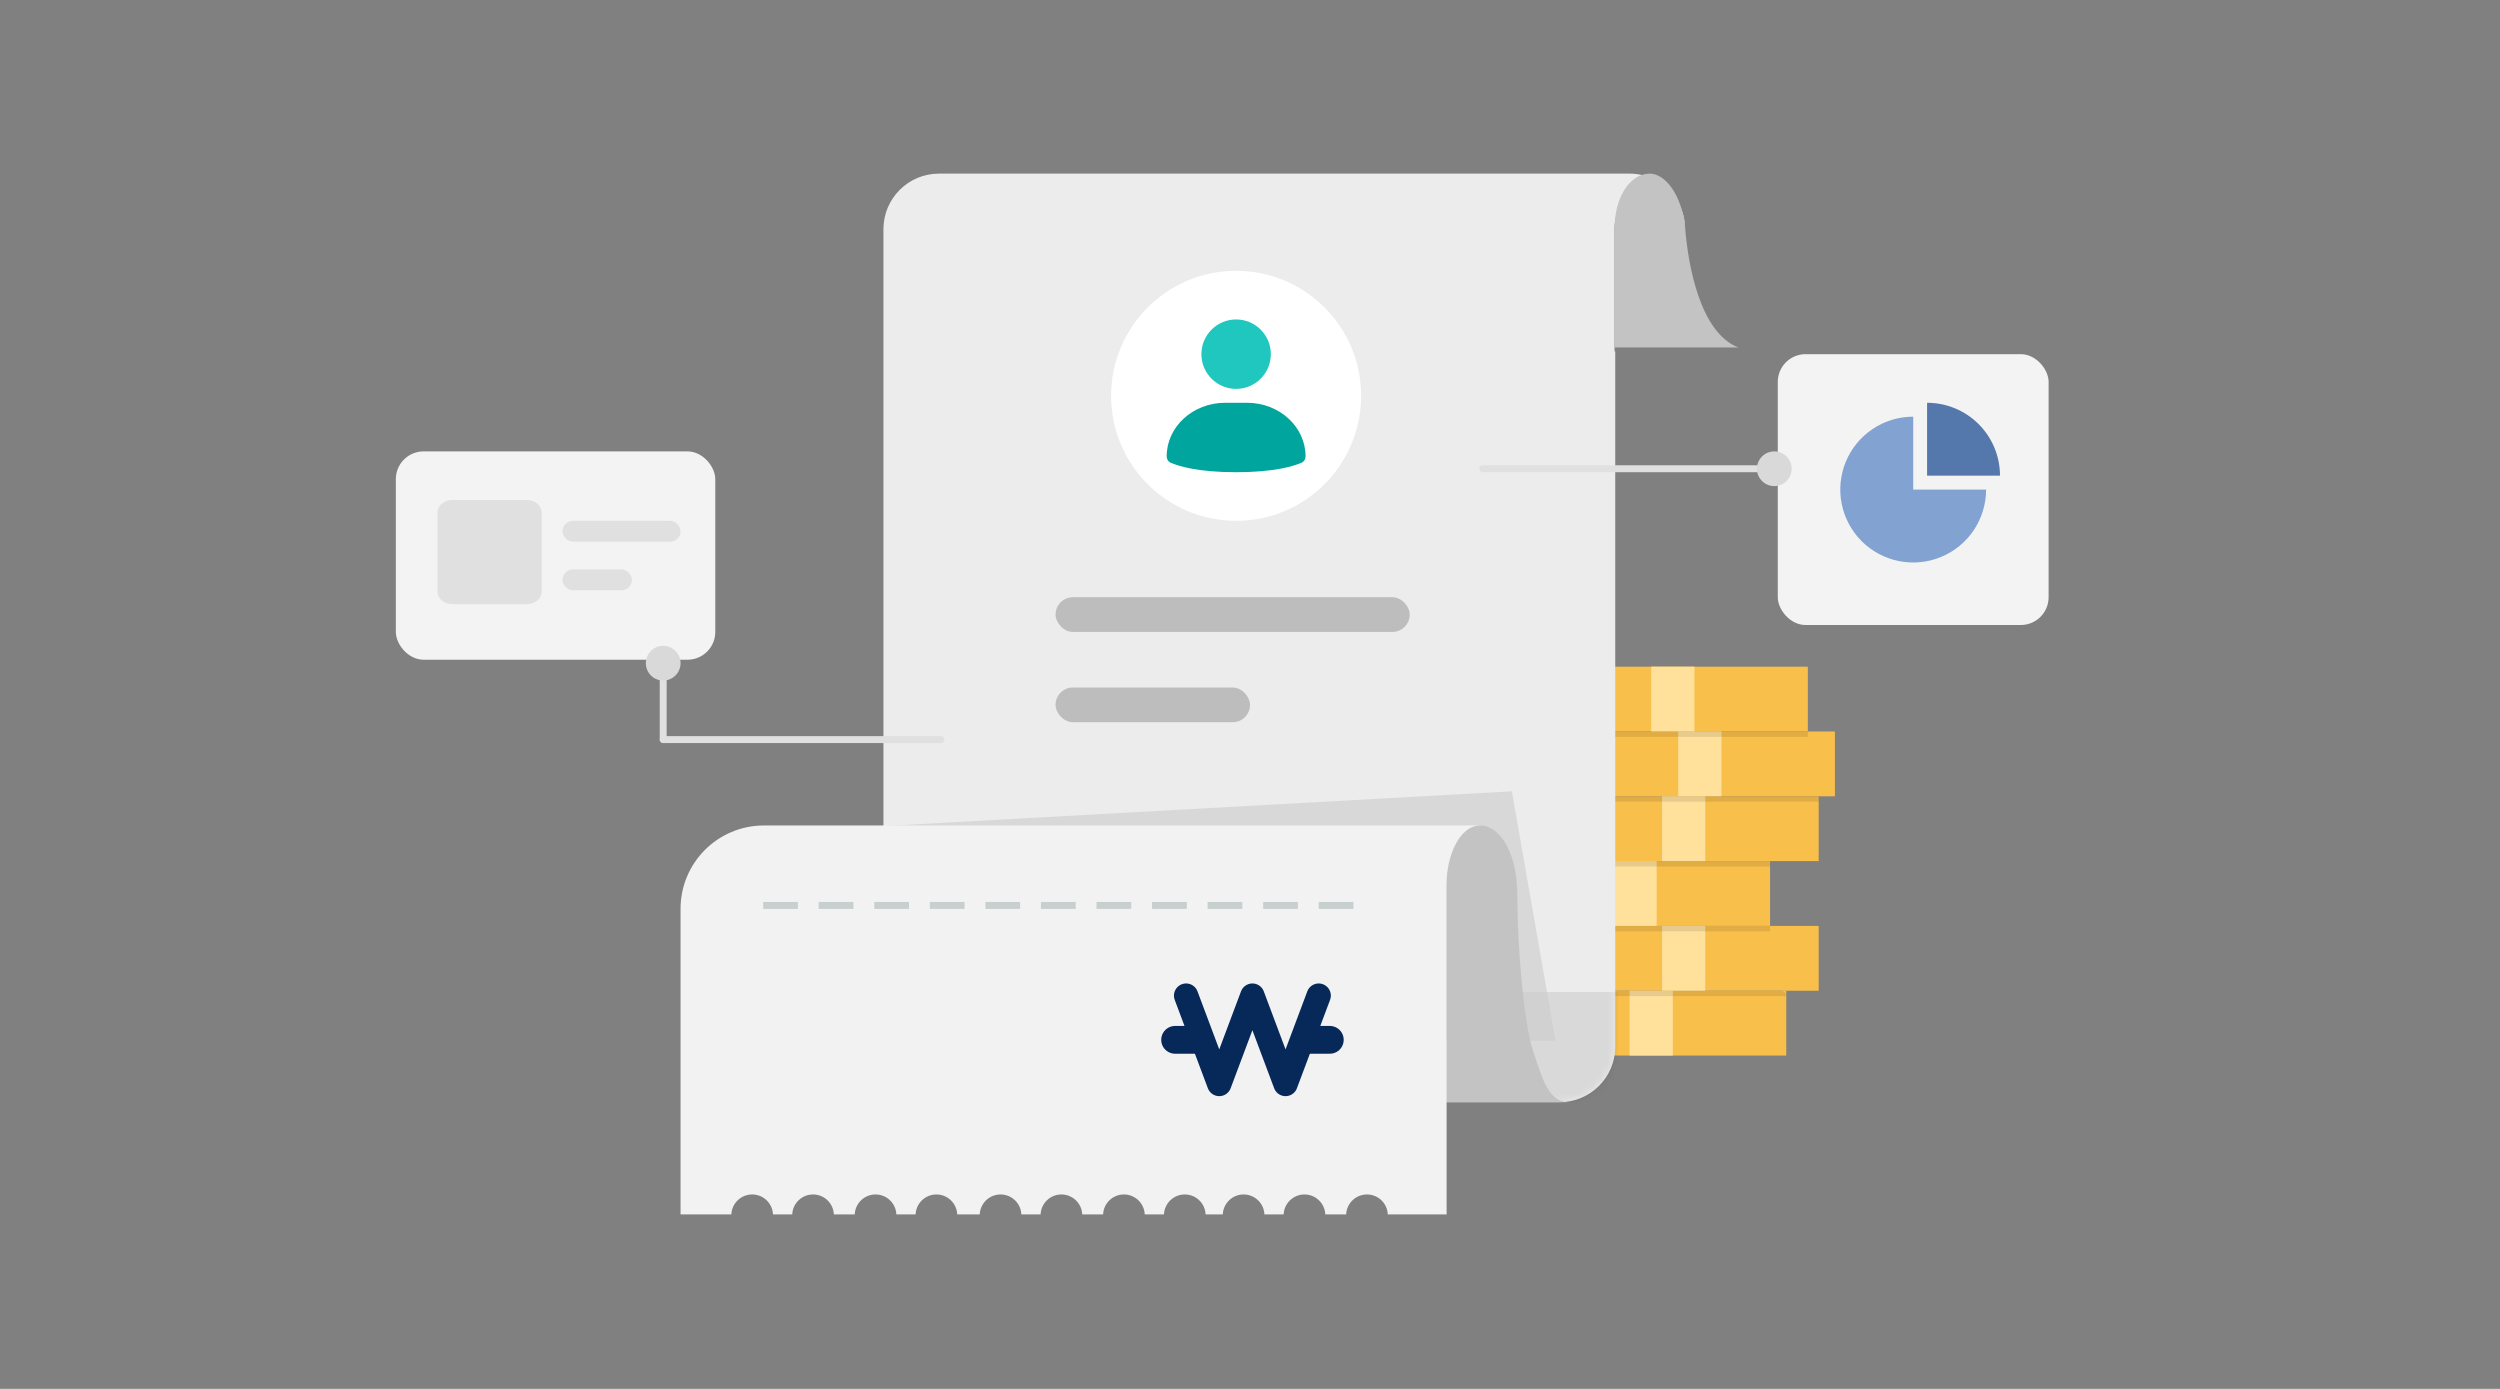 <svg width="360" height="200" viewBox="0 0 360 200" fill="none" xmlns="http://www.w3.org/2000/svg">
<rect x="0" y="0" width="360" height="200" fill="#808080" stroke="none"/>
<rect x="57" y="65" width="46" height="30" rx="4" fill="#F3F3F3"/>
<path d="M63 73.8C63 72.806 63.959 72 65.143 72H75.857C77.041 72 78 72.806 78 73.8V85.2C78 86.194 77.041 87 75.857 87H65.143C63.959 87 63 86.194 63 85.2V73.8Z" fill="#E0E0E0"/>
<rect x="81" y="75" width="17" height="3" rx="1.5" fill="#E0E0E0"/>
<rect x="81" y="82" width="10" height="3" rx="1.5" fill="#E0E0E0"/>
<rect width="11" height="1" rx="0.5" transform="matrix(0 -1 -1 0 96 107)" fill="#E0E0E0"/>
<rect x="218.335" y="142.666" width="38.889" height="9.333" fill="#F9BF4B"/>
<rect x="223" y="133.334" width="38.889" height="9.333" fill="#F9BF4B"/>
<rect x="216" y="124" width="38.889" height="9.333" fill="#F9BF4B"/>
<rect x="223" y="114.666" width="38.889" height="9.333" fill="#F9BF4B"/>
<rect x="225.335" y="105.334" width="38.889" height="9.333" fill="#F9BF4B"/>
<rect x="221.44" y="96" width="38.889" height="9.333" fill="#F9BF4B"/>
<rect x="234.665" y="142.666" width="6.222" height="9.333" fill="#FFE19B"/>
<rect x="239.335" y="133.334" width="6.222" height="9.333" fill="#FFE19B"/>
<rect x="232.335" y="124" width="6.222" height="9.333" fill="#FFE19B"/>
<rect x="239.335" y="114.666" width="6.222" height="9.333" fill="#FFE19B"/>
<rect x="241.665" y="105.334" width="6.222" height="9.333" fill="#FFE19B"/>
<rect x="237.776" y="96" width="6.222" height="9.333" fill="#FFE19B"/>
<path d="M223 142.666H256.444C256.874 142.666 257.222 143.014 257.222 143.444H223V142.666Z" fill="black" fill-opacity="0.1"/>
<rect x="223" y="133.334" width="31.889" height="0.778" fill="black" fill-opacity="0.1"/>
<rect x="223" y="124" width="31.889" height="0.778" fill="black" fill-opacity="0.1"/>
<rect x="225.335" y="114.666" width="36.556" height="0.778" fill="black" fill-opacity="0.1"/>
<rect x="225.335" y="105.334" width="35" height="0.778" fill="black" fill-opacity="0.1"/>
<rect x="256" y="51" width="39" height="39" rx="4" fill="#F3F3F3"/>
<path fill-rule="evenodd" clip-rule="evenodd" d="M127.215 33.002C127.215 28.583 130.797 25.002 135.215 25.002H232.477H232.595H234.659C236.082 25.002 237.418 25.373 238.575 26.024C238.241 25.92 237.909 25.87 237.586 25.87C234.616 25.868 232.495 30.208 232.495 32.811V50.598H232.595V150.718C232.595 155.137 229.013 158.718 224.595 158.718H127.215V33.002ZM242.659 33.045V33.002C242.659 31.727 242.362 30.523 241.832 29.454C242.232 30.43 242.527 31.621 242.659 33.045Z" fill="#ECECEC"/>
<mask id="mask0_4986_40242" style="mask-type:alpha" maskUnits="userSpaceOnUse" x="127" y="25" width="106" height="134">
<path d="M127.219 33C127.219 28.582 130.8 25 135.219 25H232.598V150.717C232.598 155.135 229.016 158.717 224.598 158.717H127.219V33Z" fill="#D9D9D9"/>
</mask>
<g mask="url(#mask0_4986_40242)">
<g style="mix-blend-mode:multiply">
<rect x="213.234" y="142.855" width="19.75" height="15.859" fill="black" fill-opacity="0.08"/>
</g>
</g>
<path d="M242.681 33.062C242.257 27.971 239.711 25 237.59 25C234.62 24.998 232.499 28.544 232.499 32.86V50.032H250.318C244.802 47.911 243.105 38.153 242.681 33.062Z" fill="#C3C3C3"/>
<g style="mix-blend-mode:multiply">
<path d="M127 149.724L223.998 149.87L217.708 113.949L127 118.967L127 149.724Z" fill="#CCCCCC" fill-opacity="0.6"/>
</g>
<path fill-rule="evenodd" clip-rule="evenodd" d="M98 130.869C98 124.241 103.373 118.869 110 118.869H208.693V118.869H213.238V120.543C209.634 120.678 208.452 125.236 208.312 127.532V158.723H208.312V174.869H199.841C199.771 173.273 198.456 172.001 196.844 172.001C195.231 172.001 193.916 173.273 193.847 174.869H190.841C190.771 173.273 189.456 172.001 187.844 172.001C186.231 172.001 184.916 173.273 184.847 174.869H182.075C182.006 173.273 180.69 172.001 179.078 172.001C177.466 172.001 176.151 173.273 176.081 174.869H173.606C173.537 173.273 172.222 172.001 170.609 172.001C168.997 172.001 167.682 173.273 167.612 174.869H164.841C164.771 173.273 163.456 172.001 161.844 172.001C160.231 172.001 158.916 173.273 158.847 174.869H155.841C155.771 173.273 154.456 172.001 152.844 172.001C151.231 172.001 149.916 173.273 149.847 174.869H147.075C147.006 173.273 145.69 172.001 144.078 172.001C142.466 172.001 141.151 173.273 141.081 174.869H137.841C137.771 173.273 136.456 172.001 134.844 172.001C133.231 172.001 131.916 173.273 131.847 174.869H129.075C129.006 173.273 127.69 172.001 126.078 172.001C124.466 172.001 123.151 173.273 123.081 174.869H120.075C120.006 173.273 118.69 172.001 117.078 172.001C115.466 172.001 114.151 173.273 114.081 174.869H111.31C111.24 173.273 109.925 172.001 108.312 172.001C106.7 172.001 105.385 173.273 105.315 174.869H98V130.869Z" fill="#F2F2F2"/>
<path d="M218.494 129.029C218.494 121.817 215.379 118.884 213.275 118.862C209.937 118.826 208.312 123.699 208.312 127.149L208.312 158.717H225.9C222.945 158.717 222.072 155.203 220.798 151.454C219.426 147.415 218.494 136.242 218.494 129.029Z" fill="#C3C3C3"/>
<path d="M110.397 130.381H196.295" stroke="#ACB8B8" stroke-opacity="0.6" stroke-linecap="square" stroke-dasharray="4 4"/>
<path d="M170.799 143.368L175.572 156.096L180.345 143.368L185.118 156.096L189.891 143.368" stroke="#06295A" stroke-width="3.5" stroke-linecap="round" stroke-linejoin="round"/>
<path d="M169.215 149.736L172.397 149.736" stroke="#06295A" stroke-width="4" stroke-linecap="round" stroke-linejoin="round"/>
<path d="M188.31 149.736L191.492 149.736" stroke="#06295A" stroke-width="4" stroke-linecap="round" stroke-linejoin="round"/>
<rect x="213" y="67" width="43" height="1" rx="0.5" fill="#E0E0E0"/>
<rect x="152" y="86" width="51" height="5" rx="2.5" fill="#BDBDBD"/>
<circle cx="255.5" cy="67.5" r="2.5" fill="#D9D9D9"/>
<rect x="152" y="99" width="28" height="5" rx="2.5" fill="#BDBDBD"/>
<circle cx="178" cy="57" r="18" fill="white"/>
<path d="M183 51C183 53.761 180.761 56 178 56C175.239 56 173 53.761 173 51C173 48.239 175.239 46 178 46C180.761 46 183 48.239 183 51Z" fill="#20C7BF"/>
<path d="M168 65.719C168 61.456 171.77 58 176.42 58H179.58C184.23 58 188 61.456 188 65.719C188 66.106 187.799 66.466 187.417 66.633C186.32 67.113 183.54 68 178 68C172.46 68 169.68 67.113 168.583 66.633C168.201 66.466 168 66.106 168 65.719Z" fill="#00A69E"/>
<circle cx="2.5" cy="2.5" r="2.5" transform="matrix(-1 0 0 1 98 93)" fill="#D9D9D9"/>
<rect width="41" height="1" rx="0.5" transform="matrix(-1 0 0 1 136 106)" fill="#E0E0E0"/>
<path d="M286 70.5C286 72.577 285.384 74.607 284.23 76.334C283.077 78.06 281.437 79.406 279.518 80.201C277.6 80.996 275.488 81.203 273.452 80.798C271.415 80.393 269.544 79.393 268.075 77.925C266.607 76.456 265.607 74.585 265.202 72.548C264.797 70.512 265.005 68.4 265.799 66.482C266.594 64.563 267.94 62.923 269.667 61.77C271.393 60.616 273.423 60 275.5 60V70.5H286Z" fill="#82A3D2"/>
<path d="M277.5 58C278.879 58 280.244 58.272 281.518 58.799C282.792 59.327 283.95 60.1 284.925 61.075C285.9 62.05 286.673 63.208 287.201 64.482C287.728 65.756 288 67.121 288 68.5L277.5 68.5V58Z" fill="#5478AC"/>
</svg>

